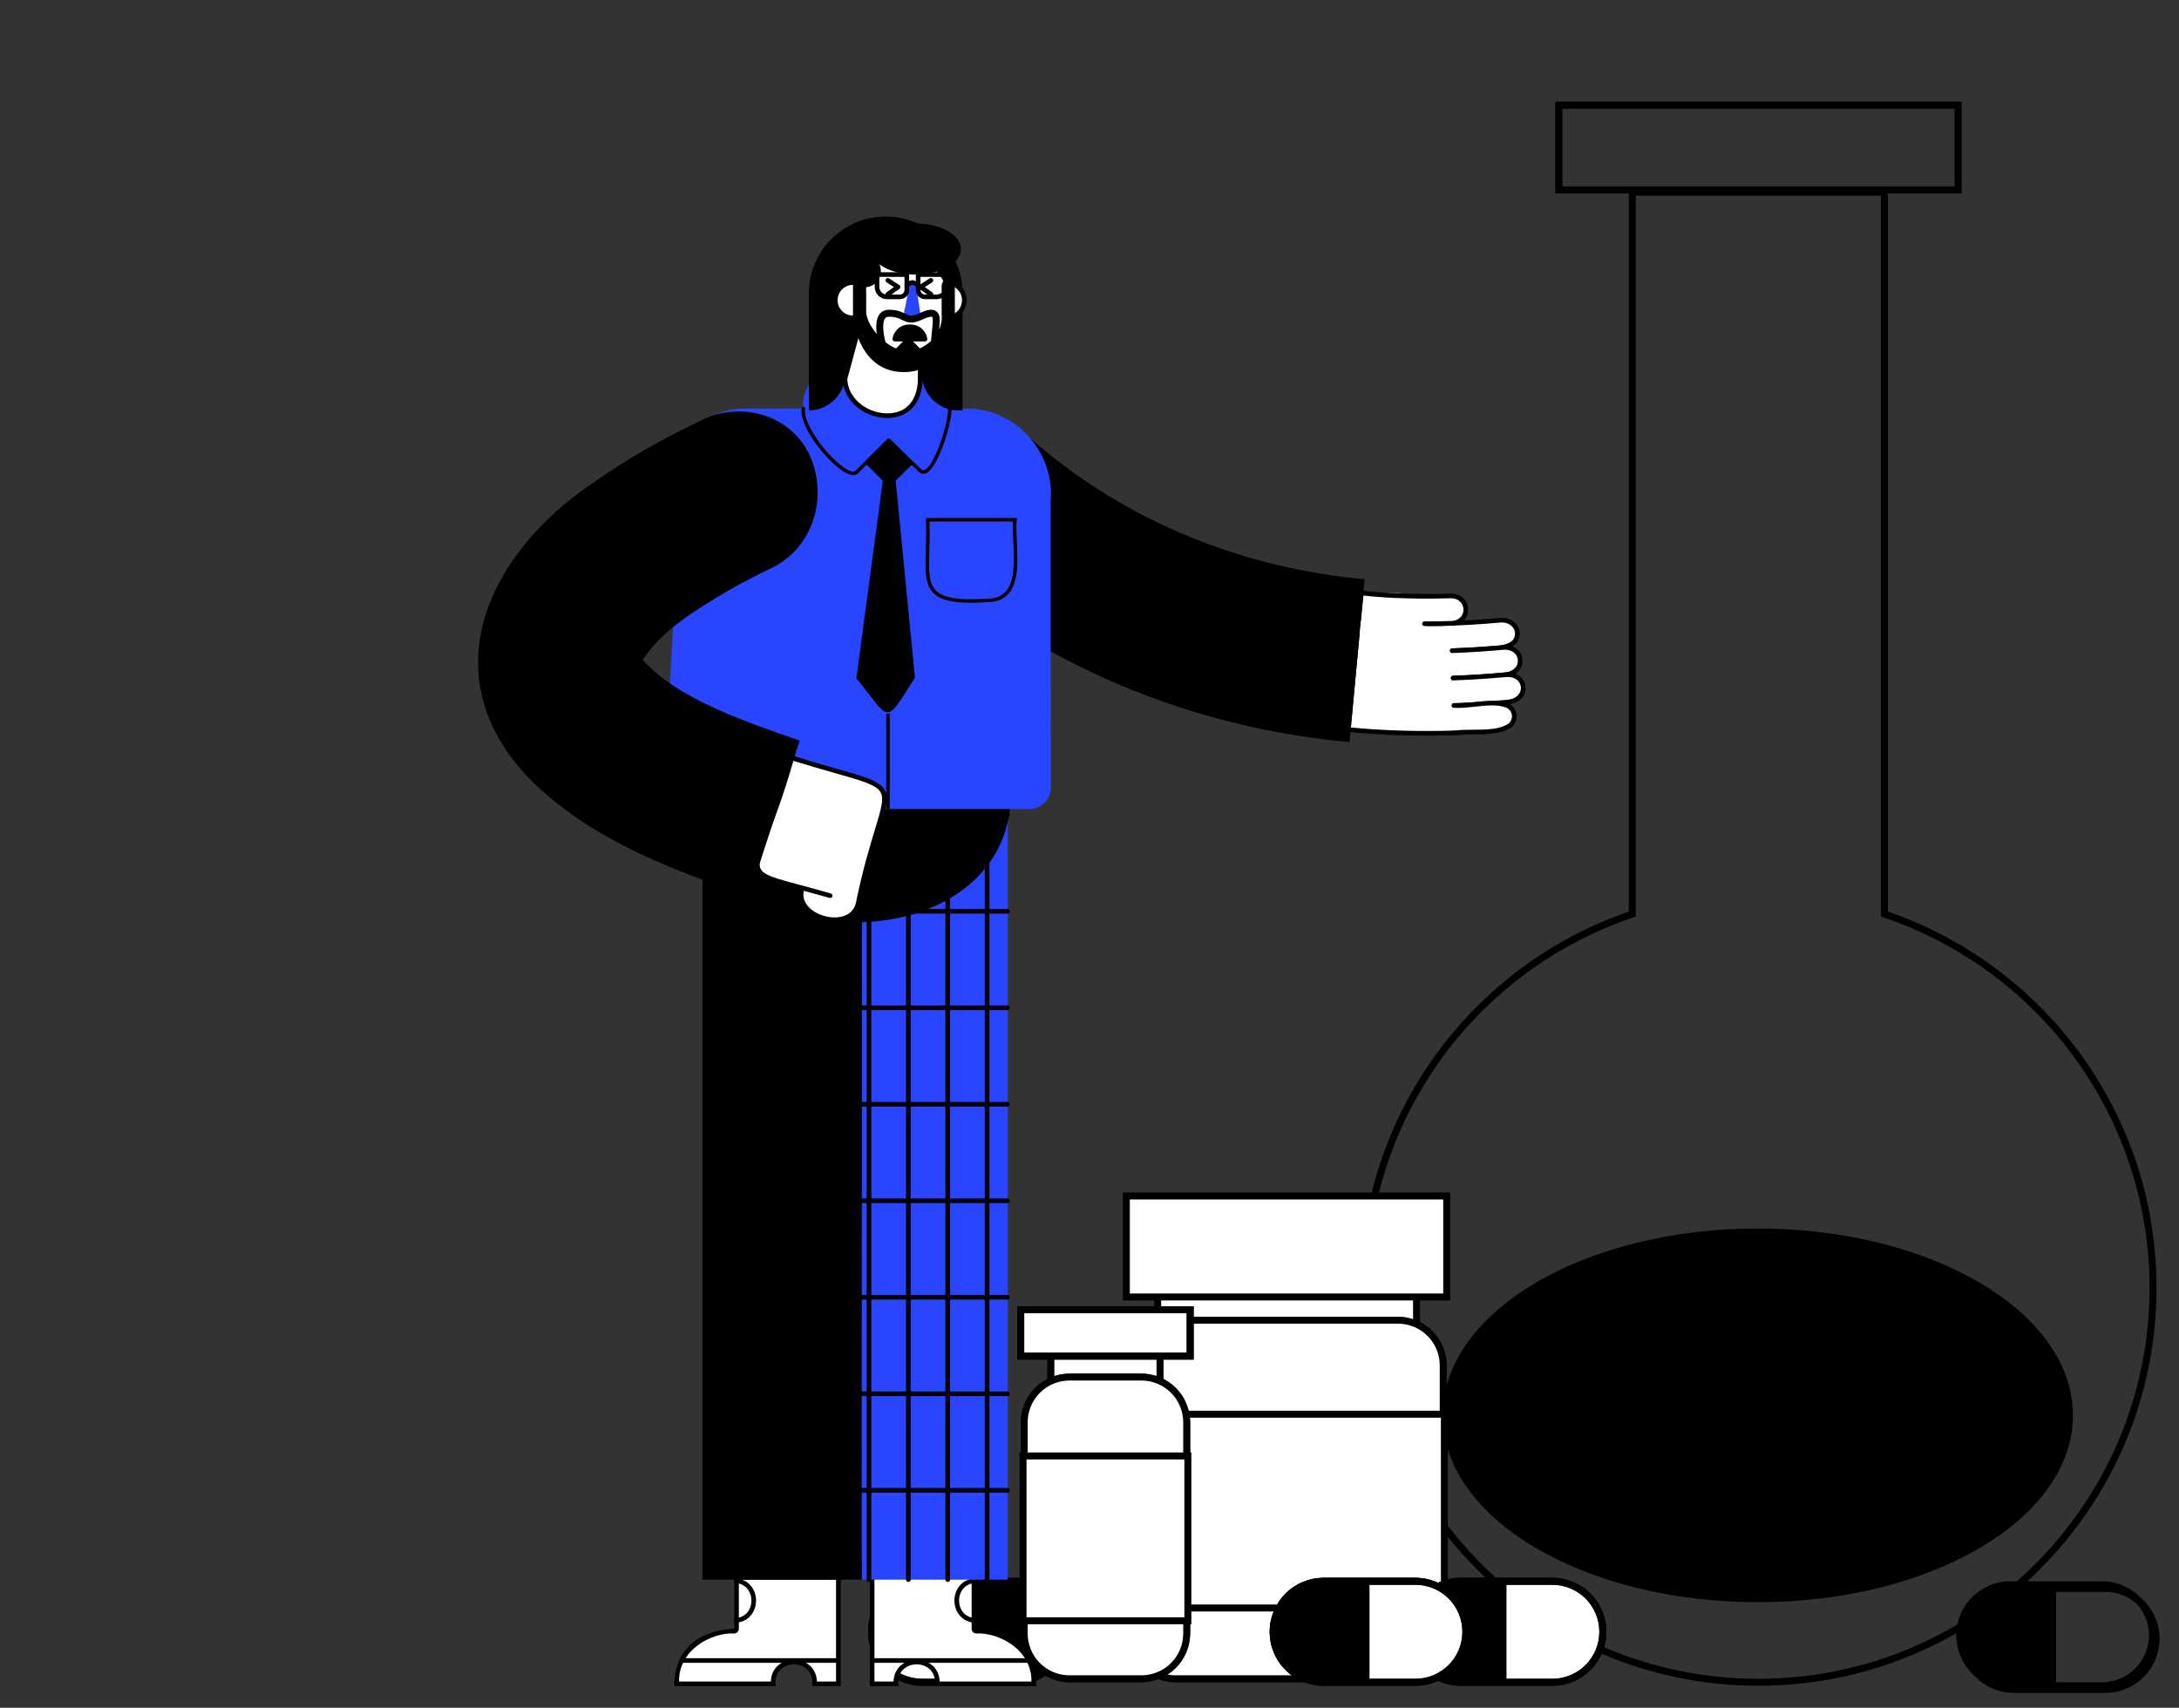 <svg viewBox="-213.862 123.422 1877.238 1471.566" fill="none" xmlns="http://www.w3.org/2000/svg" xmlns:xlink="http://www.w3.org/1999/xlink" overflow="visible" width="1877.238px" height="1471.566px"><rect x="-213.862" y="123.422" width="1877.238" height="1471.566" fill="#333333" stroke="none"/><g id="Master/Compositions/Doctor Prescription"><g id="Background Elements Medicine" transform="translate(473 214) scale(1 1)"><g id="Background Elements Medicine/Test Tube 2"><g id="Round Test Tube"><path id="Combined Shape" fill-rule="evenodd" clip-rule="evenodd" d="M939.583 694.934L939.578 72H716.422L716.417 694.934C581.762 741.21 485 868.908 485 1019.19C485 1208.52 638.566 1362 828 1362C1017.43 1362 1171 1208.52 1171 1019.19C1171 868.908 1074.24 741.21 939.583 694.934ZM722.421 78H933.578L933.583 699.217L937.633 700.609L941.668 702.024C1074.41 749.529 1165 875.719 1165 1019.19C1165 1205.21 1014.12 1356 828 1356C641.879 1356 491 1205.21 491 1019.19C491 874.269 583.427 746.982 718.367 700.609L722.417 699.217L722.421 78Z" fill="black"/><ellipse id="Oval Copy 25" cx="827.5" cy="1129" rx="271.5" ry="161" fill="black"/><path id="Rectangle Copy 65 (Stroke)" fill-rule="evenodd" clip-rule="evenodd" d="M656 0H1003V76H656V0ZM659 3V73H1000V3H659Z" fill="black"/><path id="Rectangle Copy 73" fill-rule="evenodd" clip-rule="evenodd" d="M653 -3H1003V76H653V-3ZM997 70V3H659V70H997Z" fill="black"/></g><g id="Group-Copy"><g id="Medicine-1"><g id="Rectangle"><path id="Vector" d="M533.5 1010H310.5V1068H533.5V1010Z" fill="white"/></g><g id="Rectangle-Copy-5"><path id="Vector_2" d="M536.5 1007H307.5V1071H536.5V1007ZM530.5 1013V1065H313.5V1013H530.5Z" fill="black"/></g><g id="Rectangle_2"><path id="Vector_3" d="M516 1045.5H327C303.804 1045.5 285 1064.3 285 1087.5V1315.5C285 1338.7 303.804 1357.5 327 1357.5H516C539.196 1357.5 558 1338.7 558 1315.5V1087.5C558 1064.3 539.196 1045.5 516 1045.5Z" fill="white"/><path id="Vector_4" d="M516 1359H327C315.466 1358.99 304.408 1354.4 296.253 1346.25C288.097 1338.09 283.511 1327.03 283.5 1315.5V1087.5C283.511 1075.97 288.097 1064.91 296.253 1056.75C304.408 1048.6 315.466 1044.01 327 1044H516C527.534 1044.01 538.592 1048.6 546.747 1056.75C554.903 1064.91 559.489 1075.97 559.5 1087.5V1315.5C559.489 1327.03 554.903 1338.09 546.747 1346.25C538.592 1354.4 527.534 1358.99 516 1359ZM327 1047C316.263 1047.01 305.969 1051.28 298.377 1058.88C290.784 1066.47 286.513 1076.76 286.5 1087.5V1315.5C286.513 1326.24 290.784 1336.53 298.377 1344.12C305.969 1351.72 316.263 1355.99 327 1356H516C526.737 1355.99 537.031 1351.72 544.623 1344.12C552.216 1336.53 556.487 1326.24 556.5 1315.5V1087.5C556.487 1076.76 552.216 1066.47 544.623 1058.88C537.031 1051.28 526.737 1047.01 516 1047H327Z" fill="black"/></g><g id="Rectangle-Copy-6"><path id="Vector_5" d="M517.5 1044C528.639 1044 539.322 1048.42 547.198 1056.3C555.075 1064.18 559.5 1074.86 559.5 1086V1317C559.5 1328.14 555.075 1338.82 547.198 1346.7C539.322 1354.58 528.639 1359 517.5 1359H325.5C319.984 1359 314.523 1357.91 309.427 1355.8C304.332 1353.69 299.702 1350.6 295.802 1346.7C291.901 1342.8 288.808 1338.17 286.697 1333.07C284.586 1327.98 283.5 1322.52 283.5 1317V1086C283.5 1074.86 287.925 1064.18 295.802 1056.3C303.678 1048.42 314.361 1044 325.5 1044H517.5ZM517.5 1050H325.5C316.055 1050 306.988 1053.71 300.254 1060.33C293.52 1066.95 289.657 1075.96 289.5 1085.4V1317C289.499 1326.44 293.209 1335.51 299.831 1342.25C306.453 1348.98 315.457 1352.84 324.9 1353H517.5C526.945 1353 536.012 1349.29 542.746 1342.67C549.48 1336.05 553.343 1327.04 553.5 1317.6V1086C553.501 1076.56 549.791 1067.49 543.169 1060.75C536.547 1054.02 527.543 1050.16 518.1 1050H517.5Z" fill="black"/></g><g id="Rectangle_3"><path id="Vector_6" d="M559.5 940H283.5V1027H559.5V940Z" fill="white"/></g><g id="Rectangle-Copy-4"><path id="Vector_7" d="M562.5 937H280.5V1030H562.5V937ZM556.5 943V1024H286.5V943H556.5Z" fill="black"/></g><g id="Rectangle_4"><path id="Vector_8" d="M557.5 1128H286.5V1295H557.5V1128Z" fill="white"/></g><g id="Rectangle-Copy"><path id="Vector_9" d="M560.5 1125H283.5V1298H560.5V1125ZM554.5 1131V1292H289.5V1131H554.5Z" fill="black"/></g><g id="Rectangle-Copy-2"><path id="Vector_10" d="M559 1126.5H285V1296.5H559V1126.5ZM556 1129.5V1293.5H288V1129.5H556Z" fill="black"/></g></g><g id="Pill"><g id="Rectangle_5"><path id="Vector_11" fill-rule="evenodd" clip-rule="evenodd" d="M571.5 1272H650.5C662.036 1272 673.099 1276.59 681.256 1284.74C689.413 1292.9 693.997 1303.96 694 1315.5V1315.5C693.997 1327.04 689.413 1338.1 681.256 1346.26C673.099 1354.41 662.036 1359 650.5 1359H571.5C559.964 1359 548.901 1354.41 540.744 1346.26C532.587 1338.1 528.003 1327.04 528 1315.5V1315.5C528.003 1303.96 532.587 1292.9 540.744 1284.74C548.901 1276.59 559.964 1272 571.5 1272V1272Z" fill="white"/><path id="Vector_12" d="M650.5 1362H571.5C559.167 1362 547.34 1357.1 538.62 1348.38C529.899 1339.66 525 1327.83 525 1315.5C525 1303.17 529.899 1291.34 538.62 1282.62C547.34 1273.9 559.167 1269 571.5 1269H650.5C662.833 1269 674.66 1273.9 683.38 1282.62C692.101 1291.34 697 1303.17 697 1315.5C697 1327.83 692.101 1339.66 683.38 1348.38C674.66 1357.1 662.833 1362 650.5 1362V1362ZM571.5 1275C560.759 1275 550.457 1279.27 542.862 1286.86C535.267 1294.46 531 1304.76 531 1315.5C531 1326.24 535.267 1336.54 542.862 1344.14C550.457 1351.73 560.759 1356 571.5 1356H650.5C661.241 1356 671.543 1351.73 679.138 1344.14C686.733 1336.54 691 1326.24 691 1315.5C691 1304.76 686.733 1294.46 679.138 1286.86C671.543 1279.27 661.241 1275 650.5 1275H571.5Z" fill="black"/></g><g id="Rectangle-Copy-7"><path id="Vector_13" fill-rule="evenodd" clip-rule="evenodd" d="M571.5 1272H650.5C662.036 1272 673.099 1276.59 681.256 1284.74C689.413 1292.9 693.997 1303.96 694 1315.5V1315.5C693.997 1327.04 689.413 1338.1 681.256 1346.26C673.099 1354.41 662.036 1359 650.5 1359H571.5C559.964 1359 548.901 1354.41 540.744 1346.26C532.587 1338.1 528.003 1327.04 528 1315.5V1315.5C528.003 1303.96 532.587 1292.9 540.744 1284.74C548.901 1276.59 559.964 1272 571.5 1272V1272Z" fill="white"/><path id="Vector_14" d="M650.5 1362H571.5C559.167 1362 547.34 1357.1 538.62 1348.38C529.899 1339.66 525 1327.83 525 1315.5C525 1303.17 529.899 1291.34 538.62 1282.62C547.34 1273.9 559.167 1269 571.5 1269H650.5C662.833 1269 674.66 1273.9 683.38 1282.62C692.101 1291.34 697 1303.17 697 1315.5C697 1327.83 692.101 1339.66 683.38 1348.38C674.66 1357.1 662.833 1362 650.5 1362V1362ZM571.5 1275C560.759 1275 550.457 1279.27 542.862 1286.86C535.267 1294.46 531 1304.76 531 1315.5C531 1326.24 535.267 1336.54 542.862 1344.14C550.457 1351.73 560.759 1356 571.5 1356H650.5C661.241 1356 671.543 1351.73 679.138 1344.14C686.733 1336.54 691 1326.24 691 1315.5C691 1304.76 686.733 1294.46 679.138 1286.86C671.543 1279.27 661.241 1275 650.5 1275H571.5Z" fill="black"/></g><g id="Rectangle-Copy-9"><path id="Vector_15" d="M650.5 1269H571.5C559.167 1269 547.34 1273.9 538.62 1282.62C529.899 1291.34 525 1303.17 525 1315.5C525 1327.83 529.899 1339.66 538.62 1348.38C547.34 1357.1 559.167 1362 571.5 1362H650.5C662.833 1362 674.66 1357.1 683.38 1348.38C692.101 1339.66 697 1327.83 697 1315.5C697 1303.17 692.101 1291.34 683.38 1282.62C674.66 1273.9 662.833 1269 650.5 1269ZM571.5 1275H650.5C661.241 1275 671.543 1279.27 679.138 1286.86C686.733 1294.46 691 1304.76 691 1315.5C691 1326.24 686.733 1336.54 679.138 1344.14C671.543 1351.73 661.241 1356 650.5 1356H571.5C560.759 1356 550.457 1351.73 542.862 1344.14C535.267 1336.54 531 1326.24 531 1315.5C531 1304.76 535.267 1294.46 542.862 1286.86C550.457 1279.27 560.759 1275 571.5 1275V1275Z" fill="black"/></g><g id="Combined-Shape"><path id="Vector_16" fill-rule="evenodd" clip-rule="evenodd" d="M611 1272V1359H571.5C559.963 1359 548.899 1354.42 540.741 1346.26C532.583 1338.1 528 1327.04 528 1315.5C528 1303.96 532.583 1292.9 540.741 1284.74C548.899 1276.58 559.963 1272 571.5 1272H611Z" fill="black"/></g></g><g id="Pill-2"><g id="Rectangle_6"><path id="Vector_17" fill-rule="evenodd" clip-rule="evenodd" d="M453.5 1272H532.5C544.036 1272 555.099 1276.59 563.256 1284.74C571.413 1292.9 575.997 1303.96 576 1315.5V1315.5C575.997 1327.04 571.413 1338.1 563.256 1346.26C555.099 1354.41 544.036 1359 532.5 1359H453.5C441.964 1359 430.901 1354.41 422.744 1346.26C414.587 1338.1 410.003 1327.04 410 1315.5V1315.5C410.003 1303.96 414.587 1292.9 422.744 1284.74C430.901 1276.59 441.964 1272 453.5 1272V1272Z" fill="white"/><path id="Vector_18" d="M532.5 1362H453.5C441.167 1362 429.34 1357.1 420.62 1348.38C411.899 1339.66 407 1327.83 407 1315.5C407 1303.17 411.899 1291.34 420.62 1282.62C429.34 1273.9 441.167 1269 453.5 1269H532.5C544.833 1269 556.66 1273.9 565.38 1282.62C574.101 1291.34 579 1303.17 579 1315.5C579 1327.83 574.101 1339.66 565.38 1348.38C556.66 1357.1 544.833 1362 532.5 1362V1362ZM453.5 1275C442.759 1275 432.457 1279.27 424.862 1286.86C417.267 1294.46 413 1304.76 413 1315.5C413 1326.24 417.267 1336.54 424.862 1344.14C432.457 1351.73 442.759 1356 453.5 1356H532.5C543.241 1356 553.543 1351.73 561.138 1344.14C568.733 1336.54 573 1326.24 573 1315.5C573 1304.76 568.733 1294.46 561.138 1286.86C553.543 1279.27 543.241 1275 532.5 1275H453.5Z" fill="black"/></g><g id="Rectangle-Copy-8"><path id="Vector_19" fill-rule="evenodd" clip-rule="evenodd" d="M453.5 1272H532.5C544.036 1272 555.099 1276.59 563.256 1284.74C571.413 1292.9 575.997 1303.96 576 1315.5V1315.5C575.997 1327.04 571.413 1338.1 563.256 1346.26C555.099 1354.41 544.036 1359 532.5 1359H453.5C441.964 1359 430.901 1354.41 422.744 1346.26C414.587 1338.1 410.003 1327.04 410 1315.5V1315.5C410.003 1303.96 414.587 1292.9 422.744 1284.74C430.901 1276.59 441.964 1272 453.5 1272V1272Z" fill="white"/><path id="Vector_20" d="M532.5 1362H453.5C441.167 1362 429.34 1357.1 420.62 1348.38C411.899 1339.66 407 1327.83 407 1315.5C407 1303.17 411.899 1291.34 420.62 1282.62C429.34 1273.9 441.167 1269 453.5 1269H532.5C544.833 1269 556.66 1273.9 565.38 1282.62C574.101 1291.34 579 1303.17 579 1315.5C579 1327.83 574.101 1339.66 565.38 1348.38C556.66 1357.1 544.833 1362 532.5 1362V1362ZM453.5 1275C442.759 1275 432.457 1279.27 424.862 1286.86C417.267 1294.46 413 1304.76 413 1315.5C413 1326.24 417.267 1336.54 424.862 1344.14C432.457 1351.73 442.759 1356 453.5 1356H532.5C543.241 1356 553.543 1351.73 561.138 1344.14C568.733 1336.54 573 1326.24 573 1315.5C573 1304.76 568.733 1294.46 561.138 1286.86C553.543 1279.27 543.241 1275 532.5 1275H453.5Z" fill="black"/></g><g id="Rectangle-Copy-10"><path id="Vector_21" d="M532.5 1269H453.5C441.167 1269 429.34 1273.9 420.62 1282.62C411.899 1291.34 407 1303.17 407 1315.5C407 1327.83 411.899 1339.66 420.62 1348.38C429.34 1357.1 441.167 1362 453.5 1362H532.5C544.833 1362 556.66 1357.1 565.38 1348.38C574.101 1339.66 579 1327.83 579 1315.5C579 1303.17 574.101 1291.34 565.38 1282.62C556.66 1273.9 544.833 1269 532.5 1269ZM453.5 1275H532.5C543.241 1275 553.543 1279.27 561.138 1286.86C568.733 1294.46 573 1304.76 573 1315.5C573 1326.24 568.733 1336.54 561.138 1344.14C553.543 1351.73 543.241 1356 532.5 1356H453.5C442.759 1356 432.457 1351.73 424.862 1344.14C417.267 1336.54 413 1326.24 413 1315.5C413 1304.76 417.267 1294.46 424.862 1286.86C432.457 1279.27 442.759 1275 453.5 1275V1275Z" fill="black"/></g><g id="Combined-Shape_2"><path id="Vector_22" fill-rule="evenodd" clip-rule="evenodd" d="M493 1272V1359H453.5C441.963 1359 430.899 1354.42 422.741 1346.26C414.583 1338.1 410 1327.04 410 1315.5C410 1303.96 414.583 1292.9 422.741 1284.74C430.899 1276.58 441.963 1272 453.5 1272H493Z" fill="black"/></g></g><g id="Pill-3"><g id="Rectangle_7"><path id="Vector_23" fill-rule="evenodd" clip-rule="evenodd" d="M186.5 1272H107.5C95.964 1272 84.901 1276.59 76.744 1284.74C68.587 1292.9 64.003 1303.96 64 1315.5V1315.5C64.003 1327.04 68.587 1338.1 76.744 1346.26C84.901 1354.41 95.964 1359 107.5 1359H186.5C198.036 1359 209.099 1354.41 217.256 1346.26C225.413 1338.1 229.997 1327.04 230 1315.5V1315.5C229.997 1303.96 225.413 1292.9 217.256 1284.74C209.099 1276.59 198.036 1272 186.5 1272V1272Z" fill="white"/><path id="Vector_24" d="M186.5 1362H107.5C95.167 1362 83.34 1357.1 74.62 1348.38C65.899 1339.66 61 1327.83 61 1315.5C61 1303.17 65.899 1291.34 74.62 1282.62C83.34 1273.9 95.167 1269 107.5 1269H186.5C198.833 1269 210.66 1273.9 219.38 1282.62C228.101 1291.34 233 1303.17 233 1315.5C233 1327.83 228.101 1339.66 219.38 1348.38C210.66 1357.1 198.833 1362 186.5 1362V1362ZM107.5 1275C96.759 1275 86.457 1279.27 78.862 1286.86C71.267 1294.46 67 1304.76 67 1315.5C67 1326.24 71.267 1336.54 78.862 1344.14C86.457 1351.73 96.759 1356 107.5 1356H186.5C197.241 1356 207.543 1351.73 215.138 1344.14C222.733 1336.54 227 1326.24 227 1315.5C227 1304.76 222.733 1294.46 215.138 1286.86C207.543 1279.27 197.241 1275 186.5 1275H107.5Z" fill="black"/></g><g id="Rectangle-Copy-11"><path id="Vector_25" d="M107.5 1269H186.5C198.833 1269 210.66 1273.9 219.38 1282.62C228.101 1291.34 233 1303.17 233 1315.5C233 1327.83 228.101 1339.66 219.38 1348.38C210.66 1357.1 198.833 1362 186.5 1362H107.5C95.167 1362 83.34 1357.1 74.62 1348.38C65.899 1339.66 61 1327.83 61 1315.5C61 1303.17 65.899 1291.34 74.62 1282.62C83.34 1273.9 95.167 1269 107.5 1269V1269ZM186.5 1275H107.5C96.759 1275 86.457 1279.27 78.862 1286.86C71.267 1294.46 67 1304.76 67 1315.5C67 1326.24 71.267 1336.54 78.862 1344.14C86.457 1351.73 96.759 1356 107.5 1356H186.5C197.241 1356 207.543 1351.73 215.138 1344.14C222.733 1336.54 227 1326.24 227 1315.5C227 1304.76 222.733 1294.46 215.138 1286.86C207.543 1279.27 197.241 1275 186.5 1275V1275Z" fill="black"/></g><g id="Combined-Shape_3"><path id="Vector_26" fill-rule="evenodd" clip-rule="evenodd" d="M147 1272V1359H186.5C198.037 1359 209.101 1354.42 217.259 1346.26C225.417 1338.1 230 1327.04 230 1315.5C230 1303.96 225.417 1292.9 217.259 1284.74C209.101 1276.58 198.037 1272 186.5 1272H147Z" fill="black"/></g></g><g id="Medicine-2"><g id="Rectangle-Copy-62"><path id="Vector_27" d="M312.5 1065H218.5V1114H312.5V1065Z" fill="white"/><path id="Vector_28" d="M315.5 1117H215.5V1062H315.5V1117ZM221.5 1111H309.5V1068H221.5V1111Z" fill="black"/></g><g id="Rectangle-Copy-64"><path id="Vector_29" d="M312.5 1065H218.5V1114H312.5V1065Z" fill="white"/></g><g id="Rectangle-Copy-65"><path id="Vector_30" d="M315.5 1062H215.5V1117H315.5V1062ZM309.5 1068V1111H221.5V1068H309.5Z" fill="black"/></g><g id="Rectangle-Copy-63"><path id="Vector_31" d="M295 1094.5H236C212.804 1094.5 194 1113.3 194 1136.5V1315.5C194 1338.7 212.804 1357.5 236 1357.5H295C318.196 1357.5 337 1338.7 337 1315.5V1136.5C337 1113.3 318.196 1094.5 295 1094.5Z" fill="white"/><path id="Vector_32" d="M295 1359H236C224.466 1358.99 213.408 1354.4 205.253 1346.25C197.097 1338.09 192.511 1327.03 192.5 1315.5V1136.5C192.511 1124.97 197.097 1113.91 205.253 1105.75C213.408 1097.6 224.466 1093.01 236 1093H295C306.534 1093.01 317.592 1097.6 325.747 1105.75C333.903 1113.91 338.489 1124.97 338.5 1136.5V1315.5C338.489 1327.03 333.903 1338.09 325.747 1346.25C317.592 1354.4 306.534 1358.99 295 1359V1359ZM236 1096C225.263 1096.01 214.969 1100.28 207.377 1107.88C199.784 1115.47 195.513 1125.76 195.5 1136.5V1315.5C195.513 1326.24 199.784 1336.53 207.377 1344.12C214.969 1351.72 225.263 1355.99 236 1356H295C305.737 1355.99 316.031 1351.72 323.623 1344.12C331.216 1336.53 335.487 1326.24 335.5 1315.5V1136.5C335.487 1125.76 331.216 1115.47 323.623 1107.88C316.031 1100.28 305.737 1096.01 295 1096H236Z" fill="black"/></g><g id="Rectangle-Copy-71"><path id="Vector_33" d="M296.5 1093C307.639 1093 318.322 1097.42 326.198 1105.3C334.075 1113.18 338.5 1123.86 338.5 1135V1317C338.5 1322.52 337.414 1327.98 335.303 1333.07C333.192 1338.17 330.099 1342.8 326.198 1346.7C322.298 1350.6 317.668 1353.69 312.573 1355.8C307.477 1357.91 302.016 1359 296.5 1359H234.5C228.984 1359 223.523 1357.91 218.427 1355.8C213.332 1353.69 208.702 1350.6 204.802 1346.7C200.901 1342.8 197.808 1338.17 195.697 1333.07C193.586 1327.98 192.5 1322.52 192.5 1317V1135C192.5 1123.86 196.925 1113.18 204.802 1105.3C212.678 1097.42 223.361 1093 234.5 1093H296.5ZM296.5 1099H234.5C225.055 1099 215.988 1102.71 209.254 1109.33C202.52 1115.95 198.657 1124.96 198.5 1134.4V1317C198.499 1326.44 202.209 1335.51 208.831 1342.25C215.453 1348.98 224.457 1352.84 233.9 1353H296.5C305.945 1353 315.012 1349.29 321.746 1342.67C328.48 1336.05 332.343 1327.04 332.5 1317.6V1135C332.501 1125.56 328.791 1116.49 322.169 1109.75C315.547 1103.02 306.543 1099.16 297.1 1099H296.5Z" fill="black"/></g><g id="Rectangle-Copy-66"><path id="Vector_34" d="M338.5 1038H192.5V1078H338.5V1038Z" fill="white"/><path id="Vector_35" d="M341.5 1081H189.5V1035H341.5V1081ZM195.5 1075H335.5V1041H195.5V1075Z" fill="black"/></g><g id="Rectangle-Copy-70"><path id="Vector_36" d="M341.5 1035H189.5V1081H341.5V1035ZM335.5 1041V1075H195.5V1041H335.5Z" fill="black"/></g><g id="Rectangle-Copy-67"><path id="Vector_37" d="M336.5 1164H194.5V1306H336.5V1164Z" fill="white"/></g><g id="Rectangle-Copy-72"><path id="Vector_38" d="M339.5 1161H191.5V1309H339.5V1161ZM333.5 1167V1303H197.5V1167H333.5Z" fill="black"/></g><g id="Rectangle-Copy-69"><path id="Vector_39" d="M338 1162.5H193V1307.5H338V1162.5ZM335 1165.5V1304.5H196V1165.5H335Z" fill="black"/></g></g></g><g id="Pill_2"><path id="Rectangle (Stroke)" fill-rule="evenodd" clip-rule="evenodd" d="M1001.5 1321.5C1001.5 1295.82 1022.32 1275 1048 1275H1127C1152.68 1275 1173.5 1295.82 1173.5 1321.5C1173.5 1347.18 1152.68 1368 1127 1368H1048C1022.32 1368 1001.5 1347.18 1001.5 1321.5ZM1048 1281C1025.63 1281 1007.5 1299.13 1007.5 1321.5C1007.5 1343.87 1025.63 1362 1048 1362H1127C1149.37 1362 1167.5 1343.87 1167.5 1321.5C1167.5 1299.13 1149.37 1281 1127 1281H1048Z" fill="black"/><path id="Rectangle Copy 7 (Stroke)" fill-rule="evenodd" clip-rule="evenodd" d="M1001.5 1321.5C1001.5 1295.82 1022.32 1275 1048 1275H1127C1152.68 1275 1173.5 1295.82 1173.5 1321.5C1173.5 1347.18 1152.68 1368 1127 1368H1048C1022.32 1368 1001.5 1347.18 1001.5 1321.5ZM1048 1281C1025.63 1281 1007.5 1299.13 1007.5 1321.5C1007.5 1343.87 1025.63 1362 1048 1362H1127C1149.37 1362 1167.5 1343.87 1167.5 1321.5C1167.5 1299.13 1149.37 1281 1127 1281H1048Z" fill="black"/><path id="Rectangle Copy 9" fill-rule="evenodd" clip-rule="evenodd" d="M1045 1272H1124C1149.68 1272 1170.5 1292.82 1170.5 1318.5C1170.5 1344.18 1149.68 1365 1124 1365H1045C1019.32 1365 998.5 1344.18 998.5 1318.5C998.5 1292.82 1019.32 1272 1045 1272ZM1124 1278H1045C1022.63 1278 1004.5 1296.13 1004.5 1318.5C1004.5 1340.87 1022.63 1359 1045 1359H1124C1146.37 1359 1164.5 1340.87 1164.5 1318.5C1164.5 1296.13 1146.37 1278 1124 1278Z" fill="black"/><path id="Combined Shape_2" fill-rule="evenodd" clip-rule="evenodd" d="M1084.5 1275H1045C1020.98 1275 1001.5 1294.48 1001.5 1318.5C1001.5 1342.52 1020.98 1362 1045 1362H1084.5V1275Z" fill="black"/></g></g></g><g id="Master/Character/Standing" transform="translate(-84 0) scale(1 1)"><g id="Master/Character/Standing"><g id="Lower Body" transform="translate(-104 695) scale(1 1)"><g id="Lower Body/Plaid Pants"><g id="blue"><g id="shoe"><path id="Fill 1" fill-rule="evenodd" clip-rule="evenodd" d="M781.636 879.337C782.655 854.272 744.946 854.284 745.97 879.337H725.484V672.08H813.218C813.22 696.381 813.217 805.432 813.218 831.936C813.194 833.08 814.259 834.041 815.393 833.935C836.485 833.062 866.089 849.281 864.849 879.337H781.636Z" fill="white"/><g id="Group 5"><path id="Fill 3" fill-rule="evenodd" clip-rule="evenodd" d="M815.218 670.105V831.935C818.692 831.951 866.796 832.642 866.877 881.336H779.351C783.244 856.317 744.356 856.332 748.255 881.336H723.484V670.105H815.218ZM811.218 674.054H727.484V877.336H743.945C744.93 852.365 782.681 852.38 783.661 877.336H862.757C863.098 849.624 834.435 835.065 815.391 835.936C813.185 836.063 811.173 834.151 811.218 831.935C811.218 806.236 811.218 697.601 811.218 674.054V674.054Z" fill="black"/></g><path id="Fill 6" fill-rule="evenodd" clip-rule="evenodd" d="M725.406 861.251H860.53V857.251H725.406V861.251Z" fill="black"/><path id="Fill 8" fill-rule="evenodd" clip-rule="evenodd" d="M815.172 826.734C802.838 826.678 796.386 817.071 796.387 807.611C796.388 798.149 802.841 788.543 815.172 788.489L815.19 792.489C805.02 792.533 800.388 800.359 800.387 807.611C800.386 814.862 805.018 822.688 815.19 822.734L815.172 826.734Z" fill="black"/></g><path id="Fill 9" fill-rule="evenodd" clip-rule="evenodd" d="M842.345 789.603H704.968C705.301 764.731 704.728 183.237 704.969 137.328C704.968 99.871 735.721 69.508 773.657 69.508C811.592 69.508 842.345 99.871 842.345 137.326C842.475 185.314 842.251 762.696 842.345 789.603" fill="#2945ff"/><g id="stripes"><path id="Fill 10" fill-rule="evenodd" clip-rule="evenodd" d="M722.783 791.603C721.679 791.603 720.783 790.707 720.783 789.603V89.254C720.783 88.149 721.679 87.254 722.783 87.254C723.887 87.254 724.783 88.149 724.783 89.254V789.603C724.783 790.707 723.887 791.603 722.783 791.603" fill="black"/><path id="Fill 11" fill-rule="evenodd" clip-rule="evenodd" d="M756.699 791.603C755.594 791.603 754.699 790.707 754.699 789.603V69.508C754.699 68.403 755.594 67.508 756.699 67.508C757.804 67.508 758.699 68.403 758.699 69.508V789.603C758.699 790.707 757.804 791.603 756.699 791.603" fill="black"/><path id="Fill 12" fill-rule="evenodd" clip-rule="evenodd" d="M790.615 791.603C789.51 791.603 788.615 790.707 788.615 789.603V69.508C788.615 68.403 789.51 67.508 790.615 67.508C791.72 67.508 792.615 68.403 792.615 69.508V789.603C792.615 790.707 791.72 791.603 790.615 791.603" fill="black"/><path id="Fill 13" fill-rule="evenodd" clip-rule="evenodd" d="M824.531 791.603C823.427 791.603 822.531 790.707 822.531 789.603V89.254C822.531 88.149 823.427 87.254 824.531 87.254C825.635 87.254 826.531 88.149 826.531 89.254V789.603C826.531 790.707 825.635 791.603 824.531 791.603" fill="black"/><path id="Fill 14" fill-rule="evenodd" clip-rule="evenodd" d="M842.002 132.513H704.969C703.864 132.513 702.969 131.617 702.969 130.513C702.969 129.409 703.864 128.513 704.969 128.513H842.002C843.107 128.513 844.002 129.409 844.002 130.513C844.002 131.617 843.107 132.513 842.002 132.513" fill="black"/><path id="Fill 15" fill-rule="evenodd" clip-rule="evenodd" d="M842.002 215.667H704.969C703.864 215.667 702.969 214.771 702.969 213.667C702.969 212.563 703.864 211.667 704.969 211.667H842.002C843.107 211.667 844.002 212.563 844.002 213.667C844.002 214.771 843.107 215.667 842.002 215.667" fill="black"/><path id="Fill 16" fill-rule="evenodd" clip-rule="evenodd" d="M842.002 298.819H704.969C703.864 298.819 702.969 297.923 702.969 296.819C702.969 295.715 703.864 294.819 704.969 294.819H842.002C843.107 294.819 844.002 295.715 844.002 296.819C844.002 297.923 843.107 298.819 842.002 298.819" fill="black"/><path id="Fill 17" fill-rule="evenodd" clip-rule="evenodd" d="M842.002 381.972H704.969C703.864 381.972 702.969 381.076 702.969 379.972C702.969 378.868 703.864 377.972 704.969 377.972H842.002C843.107 377.972 844.002 378.868 844.002 379.972C844.002 381.076 843.107 381.972 842.002 381.972" fill="black"/><path id="Fill 18" fill-rule="evenodd" clip-rule="evenodd" d="M842.002 465.125H704.969C703.864 465.125 702.969 464.229 702.969 463.125C702.969 462.021 703.864 461.125 704.969 461.125H842.002C843.107 461.125 844.002 462.021 844.002 463.125C844.002 464.229 843.107 465.125 842.002 465.125" fill="black"/><path id="Fill 19" fill-rule="evenodd" clip-rule="evenodd" d="M842.002 548.277H704.969C703.864 548.277 702.969 547.381 702.969 546.277C702.969 545.173 703.864 544.277 704.969 544.277H842.002C843.107 544.277 844.002 545.173 844.002 546.277C844.002 547.381 843.107 548.277 842.002 548.277" fill="black"/><path id="Fill 20" fill-rule="evenodd" clip-rule="evenodd" d="M842.002 631.43H704.969C703.864 631.43 702.969 630.534 702.969 629.43C702.969 628.326 703.864 627.43 704.969 627.43H842.002C843.107 627.43 844.002 628.326 844.002 629.43C844.002 630.534 843.107 631.43 842.002 631.43" fill="black"/><path id="Fill 21" fill-rule="evenodd" clip-rule="evenodd" d="M842.002 714.625H704.969C703.864 714.625 702.969 713.729 702.969 712.625C702.969 711.521 703.864 710.625 704.969 710.625H842.002C843.107 710.625 844.002 711.521 844.002 712.625C844.002 713.729 843.107 714.625 842.002 714.625" fill="black"/></g></g><g id="black"><g id="shoe_2"><path id="Fill 23" fill-rule="evenodd" clip-rule="evenodd" d="M608.697 787.602H696.394V272.84H608.697V787.602Z" fill="white"/><path id="Fill 24" fill-rule="evenodd" clip-rule="evenodd" d="M606.697 789.603H698.394V270.859H606.697V789.603ZM610.697 785.602H694.394V274.82H610.697V785.602Z" fill="black"/><path id="Fill 25" fill-rule="evenodd" clip-rule="evenodd" d="M640.241 879.337C639.222 854.272 676.931 854.283 675.907 879.337H696.393V671.983H608.659C608.696 697.789 608.632 804.086 608.659 831.935C608.683 833.079 607.617 834.041 606.485 833.935C585.392 833.062 555.788 849.28 557.028 879.337H640.241Z" fill="white"/><path id="Fill 26" fill-rule="evenodd" clip-rule="evenodd" d="M606.659 670.002V831.935C603.185 831.951 555.081 832.642 555 881.336H642.526C638.633 856.317 677.521 856.332 673.622 881.336H698.393V670.002H606.659ZM610.659 673.964H694.393V877.336H677.933C676.947 852.365 639.196 852.38 638.216 877.336H559.12C558.779 849.625 587.442 835.065 606.486 835.936C608.692 836.064 610.704 834.151 610.659 831.935C610.658 804.873 610.659 699.032 610.659 673.964V673.964Z" fill="black"/><path id="Fill 27" fill-rule="evenodd" clip-rule="evenodd" d="M561.348 861.251H696.471V857.251H561.348V861.251Z" fill="black"/><path id="Fill 28" fill-rule="evenodd" clip-rule="evenodd" d="M606.705 826.734L606.688 822.734C616.859 822.688 621.492 814.862 621.491 807.611C621.49 800.359 616.858 792.533 606.688 792.489L606.705 788.489C619.037 788.543 625.489 798.149 625.49 807.611C625.491 817.071 619.039 826.678 606.705 826.734" fill="black"/><path id="Fill 29" fill-rule="evenodd" clip-rule="evenodd" d="M608.697 787.602H696.394V272.839H608.697V787.602Z" fill="white"/><path id="Fill 30" fill-rule="evenodd" clip-rule="evenodd" d="M606.697 789.603H698.394V270.859H606.697V789.603ZM610.697 785.602H694.394V274.82H610.697V785.602Z" fill="black"/></g><g id="leg"><path id="Fill 22" fill-rule="evenodd" clip-rule="evenodd" d="M579.037 112.038C579.495 -36.022 844.618 -36.007 845.049 112.046C844.592 260.098 579.469 260.083 579.037 112.038" fill="black"/><path id="Fill 31" fill-rule="evenodd" clip-rule="evenodd" d="M579.284 789.602H716.661C716.241 768.732 716.964 178.653 716.66 135.562C716.661 97.99 685.908 67.532 647.972 67.532C610.037 67.532 579.284 97.99 579.284 135.561C579.143 180.341 579.385 767.072 579.284 789.602" fill="black"/></g></g></g></g><g id="Upper Body" transform="translate(-53 129) scale(1 1)"><g id="Upper Body/Handshake"><g id="left"><g id="Group 2"><path id="Fill 1" fill-rule="evenodd" clip-rule="evenodd" d="M1182.8 625.657C1174.28 507.238 1202.41 539.011 1093.57 529.117L1084.62 623.12C1117.15 626.233 1150.2 627.035 1182.8 625.657" fill="white"/><path id="Fill 3" fill-rule="evenodd" clip-rule="evenodd" d="M1086.81 621.317C1117.58 624.171 1149.13 624.987 1180.66 623.743C1179.06 600.637 1178.84 583.255 1178.69 570.466C1178.46 551.832 1178.35 542.479 1174.46 538.187C1170.65 533.978 1162.26 533.857 1145.52 533.614C1133.54 533.441 1117.26 533.204 1095.38 531.287L1086.81 621.317ZM1152.08 628.307C1129.31 628.307 1106.67 627.239 1084.44 625.111C1083.34 625.006 1082.53 624.03 1082.63 622.931L1091.58 528.928C1091.69 527.832 1092.66 527.027 1093.76 527.126C1116.49 529.193 1133.3 529.437 1145.58 529.615C1181.51 530.135 1182.21 530.898 1182.69 570.417C1182.85 583.533 1183.07 601.497 1184.8 625.514C1184.83 626.053 1184.65 626.585 1184.29 626.989C1183.93 627.392 1183.43 627.633 1182.88 627.656C1172.61 628.09 1162.33 628.307 1152.08 628.307V628.307Z" fill="black"/><path id="Fill 5" fill-rule="evenodd" clip-rule="evenodd" d="M1174.26 555.117C1184.73 554.75 1196.49 554.152 1206.88 553.271C1216.63 553.06 1231.39 551.526 1230.31 539.167C1229.55 532.693 1222.93 528.075 1215.52 528.86C1198.35 530.447 1181.16 531.435 1163.99 531.753" fill="white"/><path id="Fill 7" fill-rule="evenodd" clip-rule="evenodd" d="M1174.26 557.117C1173.19 557.117 1172.3 556.267 1172.26 555.187C1172.22 554.083 1173.08 553.157 1174.19 553.118C1182.6 552.824 1195.07 552.265 1206.72 551.278C1206.76 551.274 1206.8 551.272 1206.84 551.271C1210.57 551.191 1221.91 550.946 1226.37 545.974C1227.92 544.249 1228.56 542.079 1228.32 539.341C1227.69 534.016 1222.04 530.182 1215.73 530.848C1198.26 532.465 1180.87 533.441 1164.03 533.752C1162.91 533.784 1162.01 532.894 1161.99 531.79C1161.97 530.685 1162.85 529.773 1163.95 529.753C1180.7 529.443 1197.99 528.472 1215.33 526.868C1223.78 525.97 1231.41 531.383 1232.3 538.934C1232.64 542.839 1231.65 546.086 1229.35 548.644C1224.33 554.242 1214.2 555.109 1206.99 555.269C1195.28 556.26 1182.77 556.82 1174.33 557.116C1174.3 557.117 1174.28 557.117 1174.26 557.117" fill="black"/><path id="Fill 9" fill-rule="evenodd" clip-rule="evenodd" d="M1174.26 555.117C1188.33 554.687 1203.73 553.622 1217.75 552.362C1236.06 550.611 1238.64 573.898 1219.97 575.864C1205.48 577.167 1189.57 578.265 1175.03 578.711" fill="white"/><path id="Fill 11" fill-rule="evenodd" clip-rule="evenodd" d="M1175.03 580.711C1173.95 580.711 1173.06 579.856 1173.03 578.772C1173 577.668 1173.87 576.746 1174.97 576.712C1191.59 576.202 1208.51 574.886 1219.79 573.871C1225.51 573.268 1231.4 569.589 1230.74 562.942C1230.27 558.261 1226.05 553.576 1217.93 554.352C1206.93 555.342 1190.44 556.623 1174.32 557.116C1173.17 557.15 1172.29 556.282 1172.26 555.178C1172.22 554.074 1173.09 553.151 1174.2 553.118C1186.88 552.73 1201.87 551.78 1217.56 550.369C1227.91 549.377 1234.03 555.744 1234.72 562.542C1235.38 569.109 1231.11 576.701 1220.18 577.852C1208.82 578.874 1191.81 580.197 1175.09 580.71C1175.07 580.711 1175.05 580.711 1175.03 580.711" fill="black"/><path id="Fill 13" fill-rule="evenodd" clip-rule="evenodd" d="M1175.03 578.711C1189.57 578.264 1205.48 577.168 1219.97 575.863C1238.87 574.054 1241.44 597.338 1222.19 599.365C1207.24 600.713 1190.81 601.843 1175.8 602.305" fill="white"/><path id="Fill 15" fill-rule="evenodd" clip-rule="evenodd" d="M1175.8 604.305C1174.73 604.305 1173.84 603.45 1173.81 602.367C1173.77 601.263 1174.64 600.34 1175.74 600.306C1192.98 599.775 1210.42 598.418 1222.01 597.373C1230.49 596.479 1233.87 591.055 1233.4 586.395C1232.93 581.716 1228.59 577.048 1220.16 577.854C1208.83 578.874 1191.83 580.196 1175.09 580.71C1173.95 580.741 1173.07 579.876 1173.03 578.772C1173 577.668 1173.87 576.746 1174.97 576.712C1191.61 576.201 1208.53 574.885 1219.79 573.871C1230.44 572.854 1236.7 579.199 1237.38 585.995C1238.04 592.563 1233.63 600.171 1222.4 601.354C1210.73 602.407 1193.2 603.771 1175.87 604.304C1175.85 604.305 1175.82 604.305 1175.8 604.305" fill="black"/><path id="Fill 17" fill-rule="evenodd" clip-rule="evenodd" d="M1094.52 539.496C1095.43 510.793 1106.67 502.695 1134.19 506.165C1137.93 506.309 1145.49 506.432 1149.23 506.419C1162.72 506.615 1173.03 518.275 1173.5 531.766C1166.74 535.346 1159.92 538.797 1153.03 542.119" fill="white"/><path id="Fill 19" fill-rule="evenodd" clip-rule="evenodd" d="M1093.57 529.118C1094.57 518.722 1095.98 505.399 1095.98 505.399C1111.21 507.165 1126.71 507.889 1141.67 508.203C1156.85 506.234 1173.04 514.888 1173.49 531.523C1166.66 531.754 1159.84 531.869 1153.01 531.876" fill="white"/><path id="Fill 21" fill-rule="evenodd" clip-rule="evenodd" d="M1153.01 533.876C1151.91 533.876 1151.02 532.982 1151.01 531.878C1151.01 530.773 1151.91 529.877 1153.01 529.876C1159.16 529.87 1165.32 529.773 1171.35 529.59C1170.75 524.313 1168.31 519.73 1164.24 516.245C1158.55 511.377 1150.21 509.113 1141.93 510.186C1141.83 510.199 1141.73 510.203 1141.63 510.202C1124.55 509.844 1110.54 509.019 1097.76 507.612C1097.33 511.729 1096.32 521.414 1095.57 529.308C1095.46 530.407 1094.49 531.211 1093.39 531.109C1092.29 531.004 1091.48 530.027 1091.58 528.928C1092.57 518.64 1093.98 505.321 1093.99 505.188C1094.05 504.657 1094.32 504.171 1094.73 503.837C1095.15 503.504 1095.67 503.35 1096.21 503.412C1109.37 504.938 1123.79 505.824 1141.56 506.2C1150.9 505.032 1160.33 507.644 1166.84 513.205C1172.3 517.876 1175.29 524.192 1175.49 531.469C1175.52 532.567 1174.65 533.484 1173.56 533.521C1166.82 533.75 1159.91 533.869 1153.02 533.876H1153.01Z" fill="black"/><path id="Fill 23" fill-rule="evenodd" clip-rule="evenodd" d="M1150.29 531.861C1157.76 531.901 1165.87 531.787 1173.31 531.529C1190.83 530.853 1189.68 507.442 1172.55 507.935C1155.98 508.458 1139.45 508.35 1123 507.56" fill="white"/><path id="Fill 25" fill-rule="evenodd" clip-rule="evenodd" d="M1153.22 533.869C1152.23 533.869 1151.25 533.866 1150.28 533.861C1149.17 533.855 1148.28 532.955 1148.29 531.85C1148.3 530.75 1149.19 529.861 1150.29 529.861H1150.3C1157.79 529.902 1165.94 529.784 1173.25 529.531C1180.85 529.237 1184.09 524.255 1183.93 519.447C1183.77 514.713 1180.17 509.714 1172.61 509.934C1155.85 510.463 1139.13 510.337 1122.91 509.558C1121.8 509.505 1120.95 508.568 1121 507.464C1121.05 506.394 1121.94 505.56 1123 505.56C1123.03 505.56 1123.06 505.561 1123.1 505.563C1139.21 506.337 1155.83 506.462 1172.49 505.936C1182.36 505.662 1187.69 512.451 1187.93 519.313C1188.15 525.88 1183.69 533.13 1173.39 533.528C1166.97 533.751 1159.92 533.869 1153.22 533.869" fill="black"/><path id="Fill 27" fill-rule="evenodd" clip-rule="evenodd" d="M1175.8 602.305C1189.95 603.382 1210.35 596.833 1222.55 602.801C1228.7 606.422 1229.54 614.67 1224.12 619.421C1212.02 627.822 1191.14 623.945 1176.58 625.899" fill="white"/><path id="Fill 29" fill-rule="evenodd" clip-rule="evenodd" d="M1176.57 627.9C1175.59 627.9 1174.73 627.17 1174.59 626.166C1174.45 625.071 1175.22 624.065 1176.31 623.918C1181.13 623.27 1186.47 623.246 1192.12 623.221C1203.46 623.17 1215.19 623.118 1222.89 617.845C1224.91 616.024 1225.93 613.499 1225.69 610.898C1225.44 608.277 1223.95 605.972 1221.6 604.564C1214.48 601.124 1203.95 602.258 1193.76 603.356C1187.27 604.056 1181.13 604.717 1175.65 604.3C1174.55 604.216 1173.73 603.255 1173.81 602.154C1173.89 601.053 1174.87 600.224 1175.96 600.311C1181.06 600.7 1187.02 600.058 1193.33 599.379C1204.12 598.217 1215.27 597.016 1223.43 601.005C1223.48 601.027 1223.52 601.052 1223.57 601.078C1227.07 603.141 1229.3 606.583 1229.67 610.522C1230.04 614.45 1228.5 618.242 1225.44 620.925C1225.39 620.975 1225.33 621.022 1225.27 621.065C1216.55 627.112 1204.14 627.167 1192.14 627.221C1186.62 627.246 1181.41 627.269 1176.84 627.882C1176.75 627.894 1176.66 627.9 1176.57 627.9" fill="black"/></g><path id="Fill 31" fill-rule="evenodd" clip-rule="evenodd" d="M1085.84 633.84L1098.75 493.479C1010.27 485.62 923.578 455.224 850.98 403.834C833.373 391.424 816.607 377.832 801.228 363.352C776.969 342.962 741.293 355.935 715.464 374.349C685.406 395.925 677.443 440.124 704.588 465.961C725.2 485.36 746.944 502.941 769.728 519.013C862.474 584.659 972.986 623.758 1085.84 633.84" fill="black"/></g><g id="torso"><path id="Fill 33" fill-rule="evenodd" clip-rule="evenodd" d="M828.395 671.21C829.416 682.133 820.821 691.567 809.851 691.567H514.112C504.448 691.567 496.277 684.413 495 674.834L510.307 407.089C506.031 375.008 530.989 346.501 563.355 346.501H756.78C798.71 346.813 831.762 384.338 828.304 426.062C828.305 426.062 828.395 671.21 828.395 671.21" fill="#2945ff"/><g id="Group 37"><path id="Fill 35" fill-rule="evenodd" clip-rule="evenodd" d="M741.335 346.502C717.12 244.529 537.081 316.62 653.996 401.737C656.095 403.442 659.142 403.277 661.056 401.363L674.922 387.497L688.742 373.677C695.359 380.109 708.968 393.323 715.631 399.798C725.825 410.309 742.156 359.477 741.335 346.502" fill="#2945ff"/></g><path id="Fill 38" fill-rule="evenodd" clip-rule="evenodd" d="M683.697 408.664L669.497 394.464L689.252 374.708L709.008 394.464L694.766 408.704L708.637 450.772L741.337 346.502H615.234L678.196 451.493C678.214 451.419 683.664 408.728 683.697 408.664" fill="#2945ff"/><path id="Fill 40" fill-rule="evenodd" clip-rule="evenodd" d="M711.382 578.251L694.765 408.703L709.006 394.463L689.25 374.708L669.495 394.463L683.695 408.663C683.674 408.645 660.95 578.957 660.941 578.971C690.531 615.026 684.487 621.116 711.382 578.251" fill="black"/><path id="Fill 42" fill-rule="evenodd" clip-rule="evenodd" d="M658.323 403.845C656.558 403.845 654.46 403.203 652.034 401.925C636.906 393.953 611.333 362.243 613.75 346.277C613.874 345.458 614.639 344.897 615.458 345.019C616.277 345.143 616.841 345.907 616.717 346.727C615.75 353.107 620.289 363.866 628.856 375.507C636.633 386.072 646.509 395.622 653.432 399.271C655.261 400.234 658.551 401.649 660.033 400.268C663.94 396.355 670.178 390.118 676.086 384.212L687.682 372.616C688.26 372.036 689.199 372.03 689.789 372.601L716.677 398.722C717.678 399.752 718.581 399.959 719.734 399.45C728.405 395.613 740.568 358.119 739.839 346.597C739.786 345.77 740.414 345.057 741.241 345.005C742.074 344.95 742.78 345.581 742.833 346.407C743.573 358.099 731.373 397.58 720.948 402.194C718.655 403.21 716.384 402.728 714.554 400.842L688.759 375.783L678.207 386.334C672.301 392.239 666.062 398.475 662.118 402.425C661.102 403.373 659.836 403.845 658.323 403.845" fill="black"/><path id="Fill 44" fill-rule="evenodd" clip-rule="evenodd" d="M723.898 443.806C724.245 453.148 723.987 461.502 723.757 468.919C723.254 485.223 722.89 497.004 729.708 503.571C736.304 509.927 749.662 511.919 774.388 510.232L774.465 510.229C780.927 510.118 785.785 508.232 789.314 504.463C797.806 495.392 796.919 477.218 796.135 461.184C795.823 454.786 795.526 448.705 795.897 443.806H723.898ZM759.62 513.793C743.217 513.793 733.334 511.23 727.627 505.732C719.85 498.241 720.232 485.903 720.759 468.826C721 461.05 721.271 452.236 720.836 442.372L720.768 440.806H799.23L799.036 442.479C798.465 447.385 798.79 454.016 799.132 461.038C799.944 477.667 800.865 496.514 791.503 506.513C787.455 510.838 781.752 513.097 774.555 513.227C769.06 513.602 764.096 513.793 759.62 513.793V513.793Z" fill="black"/><path id="Fill 46" fill-rule="evenodd" clip-rule="evenodd" d="M686.66 691.567H689.66V609.461H686.66V691.567Z" fill="black"/></g><g id="right"><path id="Fill 48" fill-rule="evenodd" clip-rule="evenodd" d="M662.505 772.56C686.952 653.947 715.864 682.092 605.252 647.471C573.067 762.371 547.394 739.944 638.359 766.229C630.313 764.038 622.267 761.803 614.222 759.476C605.589 785.271 656.918 799.255 662.505 772.56" fill="white"/><path id="Fill 49" fill-rule="evenodd" clip-rule="evenodd" d="M615.602 761.995C614.226 768.377 617.128 773.14 619.962 776.104C626.818 783.271 639.643 786.754 649.168 784.032C653.485 782.799 658.962 779.736 660.55 772.152C666.343 744.046 672.368 724.211 676.769 709.728C682.031 692.404 684.931 682.861 681.82 677.159C678.334 670.768 666.414 667.378 642.668 660.624C632.935 657.856 620.926 654.441 606.622 649.993C598.661 678.095 591.202 697.67 585.723 712.05C579.349 728.78 575.837 737.996 578.482 743.167C581.302 748.681 591.751 751.476 612.569 757.042C613.104 757.185 613.645 757.33 614.19 757.476C614.411 757.477 614.584 757.498 614.78 757.555C616.154 757.952 617.543 758.351 618.957 758.755C624.907 760.358 631.483 762.16 638.918 764.308C639.973 764.613 640.585 765.712 640.288 766.77C639.991 767.827 638.898 768.449 637.837 768.159C630.353 766.121 623.902 764.326 617.888 762.609C617.115 762.401 616.354 762.197 615.602 761.995V761.995ZM642.119 788.967C632.925 788.967 623.137 785.21 617.071 778.869C612.142 773.714 610.287 767.424 611.737 760.96C611.669 760.942 611.603 760.925 611.535 760.906C588.887 754.85 578.55 752.086 574.92 744.988C571.466 738.233 574.982 729.007 581.986 710.626C587.566 695.981 595.208 675.925 603.329 646.932C603.475 646.411 603.825 645.971 604.301 645.713C604.778 645.455 605.337 645.401 605.853 645.562C620.974 650.295 633.61 653.889 643.763 656.777C669.36 664.057 681.042 667.38 685.331 675.244C689.245 682.419 686.355 691.934 680.596 710.891C676.218 725.3 670.223 745.035 664.467 772.964C664.466 772.966 664.466 772.968 664.466 772.97C662.908 780.412 657.865 785.706 650.268 787.878C647.69 788.615 644.932 788.967 642.119 788.967V788.967Z" fill="black"/><path id="Fill 50" fill-rule="evenodd" clip-rule="evenodd" d="M568.393 766.58L612.103 632.574C568.944 617.518 507.1 597.294 476.839 563.047C476.835 563.049 476.873 563.032 476.829 563.055C476.853 563.043 476.855 563.047 476.837 563.053C476.837 563.053 476.854 563.056 476.83 563.056C476.869 563.063 476.824 563.057 476.839 563.061C476.804 563.047 476.867 563.074 476.845 563.065C476.811 563.038 476.905 562.967 476.92 562.914C493.893 536.771 523.108 519.798 550.547 503.309C562.69 496.4 575.397 489.813 588.409 483.564C621.561 467.388 635.479 427.33 623.012 392.303C609.209 353.806 564.337 338.528 527.414 356.49C495.193 372.046 464.42 388.974 434.607 410.09C344.022 470.591 293.138 575.855 379.352 665.578C431.055 717.387 500.822 743.637 568.393 766.58" fill="black"/></g></g></g><g id="Hairstyle" transform="translate(569 275) scale(1 1)"><g id="Hairstyle/Long Hair"><g id="hair"><path id="Fill 1" fill-rule="evenodd" clip-rule="evenodd" d="M130.377 167.377H-2V101.189C-2 64.634 27.634 35 64.189 35V35C100.743 35 130.377 64.634 130.377 101.189V167.377Z" fill="black"/><path id="Fill 20" fill-rule="evenodd" clip-rule="evenodd" d="M-2 202.053V202.053V166.053H29.882V168.953C29.882 187.234 15.608 202.053 -2 202.053" fill="black"/><path id="Fill 22" fill-rule="evenodd" clip-rule="evenodd" d="M126.736 202.053H130.378V166.053H94.853V168.953C94.853 187.234 109.128 202.053 126.736 202.053" fill="black"/></g><g id="head"><path id="Fill 4" fill-rule="evenodd" clip-rule="evenodd" d="M131.895 107.117C131.895 115.53 125.075 122.35 116.662 122.35C108.249 122.35 101.429 115.53 101.429 107.117C101.429 98.704 108.249 91.884 116.662 91.884C125.075 91.884 131.895 98.704 131.895 107.117" fill="white"/><path id="Fill 6" fill-rule="evenodd" clip-rule="evenodd" d="M116.662 93.884C109.365 93.884 103.429 99.82 103.429 107.117C103.429 114.414 109.365 120.35 116.662 120.35C123.959 120.35 129.895 114.414 129.895 107.117C129.895 99.82 123.959 93.884 116.662 93.884M116.662 124.35C107.16 124.35 99.429 116.619 99.429 107.117C99.429 97.615 107.16 89.884 116.662 89.884C126.164 89.884 133.895 97.615 133.895 107.117C133.895 116.619 126.164 124.35 116.662 124.35" fill="black"/><path id="Fill 8" fill-rule="evenodd" clip-rule="evenodd" d="M65.559 206.612V206.612C46.602 206.612 29.125 192.074 29.125 174.717L45.235 115.054C45.235 97.697 40.602 83.626 59.559 83.626H79.559C98.516 83.626 93.883 97.697 93.883 115.054V175.184C93.883 192.541 84.516 206.612 65.559 206.612" fill="white"/><path id="Fill 10" fill-rule="evenodd" clip-rule="evenodd" d="M31.126 174.977C31.299 190.794 47.315 204.612 65.559 204.612C84.968 204.612 91.883 189.411 91.883 175.184V115.054C91.883 112.006 92.021 109.11 92.155 106.309C92.522 98.602 92.84 91.947 89.66 88.612C87.744 86.603 84.44 85.626 79.559 85.626H59.559C54.678 85.626 51.374 86.603 49.458 88.612C46.278 91.947 46.595 98.602 46.963 106.309C47.096 109.11 47.235 112.006 47.235 115.054V115.32L31.126 174.977ZM65.559 208.612C45.084 208.612 27.125 192.773 27.125 174.717V174.452L43.234 114.79C43.227 111.932 43.095 109.171 42.968 106.499C42.556 97.875 42.201 90.427 46.563 85.852C49.274 83.008 53.525 81.626 59.559 81.626H79.559C85.593 81.626 89.844 83.008 92.555 85.852C96.917 90.427 96.562 97.875 96.15 106.499C96.019 109.254 95.883 112.102 95.883 115.054V175.184C95.883 195.491 83.98 208.612 65.559 208.612V208.612Z" fill="black"/><path id="Fill 12" fill-rule="evenodd" clip-rule="evenodd" d="M77.159 154.544C59.691 154.544 43.929 144.184 37.002 128.152L36.352 126.647C26.791 104.516 37.017 78.732 59.148 69.17C64.671 66.784 70.499 65.574 76.468 65.574C93.934 65.574 109.698 75.934 116.624 91.966L117.275 93.471C126.836 115.602 116.61 141.386 94.478 150.948C88.956 153.334 83.127 154.544 77.159 154.544" fill="white"/><path id="Fill 14" fill-rule="evenodd" clip-rule="evenodd" d="M76.469 63.574H76.468C70.224 63.574 64.13 64.84 58.354 67.335C47.144 72.178 38.49 81.098 33.987 92.45C29.485 103.803 29.672 116.229 34.516 127.44L35.166 128.945C42.41 145.711 58.893 156.544 77.159 156.544C83.402 156.544 89.497 155.279 95.272 152.783C106.483 147.94 115.137 139.02 119.64 127.668C124.142 116.315 123.954 103.889 119.11 92.678L118.46 91.173C111.217 74.407 94.734 63.574 76.469 63.574M76.468 67.574C92.611 67.574 107.979 76.998 114.788 92.76L115.438 94.264C124.577 115.417 114.838 139.973 93.686 149.112C88.294 151.441 82.681 152.544 77.159 152.544C61.016 152.544 45.648 143.12 38.838 127.359L38.188 125.854C29.049 104.701 38.788 80.145 59.941 71.007C65.333 68.677 70.946 67.574 76.468 67.574" fill="black"/><path id="Fill 16" fill-rule="evenodd" clip-rule="evenodd" d="M35.964 122.35C27.55 122.35 20.73 115.53 20.73 107.117C20.73 98.704 27.55 91.884 35.964 91.884C37.016 91.884 38.041 91.991 39.033 92.194" fill="white"/><path id="Fill 18" fill-rule="evenodd" clip-rule="evenodd" d="M35.964 124.35C26.462 124.35 18.73 116.619 18.73 107.117C18.73 97.615 26.462 89.884 35.964 89.884C37.13 89.884 38.298 90.002 39.434 90.234C40.517 90.456 41.215 91.513 40.992 92.595C40.772 93.677 39.714 94.374 38.633 94.153C37.761 93.975 36.862 93.884 35.964 93.884C28.666 93.884 22.73 99.82 22.73 107.117C22.73 114.414 28.666 120.35 35.964 120.35C37.068 120.35 37.964 121.246 37.964 122.35C37.964 123.454 37.068 124.35 35.964 124.35" fill="black"/></g><circle id="Oval" cx="46" cy="82" r="14" fill="black"/><ellipse id="Oval_2" cx="90" cy="63" rx="39" ry="22" fill="black"/><path id="Fill 9" fill-rule="evenodd" clip-rule="evenodd" d="M83.147 123.992H90.708C92.793 123.992 94.337 120.961 93.871 117.782L90.687 96.043C89.948 90.998 85.423 90.716 84.429 95.652L80.052 117.391C79.394 120.662 80.955 123.992 83.147 123.992" fill="#2945ff"/></g></g><g id="Face" transform="translate(589 365) scale(1 1)"><g id="Face/Beard"><path id="Shape" fill-rule="evenodd" clip-rule="evenodd" d="M98.064 -1C101.129 -1 103.626 1.426 103.741 4.463L103.745 4.681V29.803C103.745 30.243 103.697 30.672 103.605 31.084L103.502 31.866C102.208 41.197 94.805 79.051 59.872 79.051C23.215 79.051 16.873 38.915 16.094 32.495C16.032 32.219 16 31.93 16 31.634V4.681C16 1.543 18.543 -1 21.681 -1C24.818 -1 27.362 1.543 27.362 4.681L27.362 27.223C27.362 32.386 30.911 39.64 36.479 46.103C35.691 40.019 35.797 33.438 38.706 29.381C40.608 26.729 43.489 25.328 47.036 25.328C53.2 25.328 56.896 26.779 59.785 28.151L61.856 29.155C64.893 30.596 67.096 31.153 73.157 28.373L73.525 28.202C80.48 24.944 84.701 24.452 87.641 26.56C91.443 29.285 91.046 34.813 90.206 42.447C92.322 37.628 92.546 33.385 92.487 31.256C92.436 30.997 92.403 30.731 92.39 30.46L92.383 30.187V4.681C92.383 1.543 94.927 -1 98.064 -1ZM76.406 33.48L76.072 33.635C67.171 37.807 63.246 36.523 58.276 34.087L57.785 33.848C55.16 32.571 52.313 31.328 47.036 31.328C44.961 31.328 44.1 32.155 43.583 32.876C40.936 36.565 42.112 45.841 43.967 53.245C46.798 55.443 49.864 57.318 53.061 58.673L59.719 52.014C61.754 49.979 65.055 49.979 67.09 52.014L73.725 58.649C77.661 56.682 80.779 54.462 83.249 52.148C83.408 49.559 83.658 47.084 83.91 44.784L84.338 40.882C84.737 37.049 85.094 32.37 84.216 31.496L84.132 31.428C83.978 31.346 82.449 30.697 76.406 33.48V33.48Z" fill="black"/></g></g><g id="Expression" transform="translate(617 356) scale(1 1)"><g id="Expression/Frustrated"><path id="Fill 3" fill-rule="evenodd" clip-rule="evenodd" d="M18.002 22.965C17.377 22.965 16.761 22.673 16.371 22.124C15.73 21.224 15.941 19.976 16.841 19.335L23.247 14.777L16.914 10.68C15.987 10.08 15.721 8.842 16.321 7.914C16.921 6.987 18.158 6.721 19.087 7.321L27.894 13.019C28.45 13.379 28.792 13.991 28.807 14.654C28.822 15.316 28.507 15.943 27.967 16.328L19.16 22.594C18.808 22.845 18.403 22.965 18.002 22.965" fill="black"/><path id="Fill 5" fill-rule="evenodd" clip-rule="evenodd" d="M55.117 22.965C54.716 22.965 54.311 22.845 53.959 22.594L45.152 16.328C44.612 15.943 44.297 15.316 44.312 14.654C44.326 13.991 44.669 13.379 45.225 13.019L54.032 7.321C54.961 6.721 56.198 6.987 56.798 7.914C57.398 8.842 57.132 10.08 56.205 10.68L49.872 14.777L56.278 19.335C57.178 19.976 57.389 21.224 56.748 22.124C56.358 22.673 55.742 22.965 55.117 22.965" fill="black"/><path id="Path" fill-rule="evenodd" clip-rule="evenodd" d="M37.018 47C47.496 47 51.411 55.063 52.016 59.327C52.098 59.9 51.927 60.481 51.547 60.919C51.167 61.357 50.616 61.608 50.036 61.608H24C23.42 61.608 22.869 61.357 22.489 60.919C22.109 60.481 21.938 59.9 22.02 59.327L22.075 58.983C22.837 54.644 26.816 47 37.018 47Z" fill="black"/></g></g><g id="Glasses" transform="translate(598 343) scale(1 1)"><g id="Glasses/Squared Glasses"><path id="Shape" fill-rule="evenodd" clip-rule="evenodd" d="M53.368 15C54.473 15 55.368 15.895 55.368 17L55.367 22.585C55.981 22.277 56.671 22.047 57.439 21.951C58.857 21.773 59.998 22.081 61.149 22.869L61.149 17C61.149 15.895 62.044 15 63.149 15H87.766C88.87 15 89.766 15.895 89.766 17V27.658C89.766 33.476 85.032 38.21 79.213 38.21H69.034C64.686 38.21 61.149 34.673 61.149 30.325L61.15 27.395C60.161 26.498 59.018 25.791 57.95 25.918C56.712 26.065 55.767 27.307 55.367 27.928L55.368 30.325C55.368 34.673 51.831 38.21 47.483 38.21H36.252C30.433 38.21 25.699 33.476 25.699 27.658L25.698 24.532L12.439 27.518C12.291 27.552 12.144 27.567 11.998 27.567C11.083 27.567 10.258 26.936 10.049 26.006C9.806 24.928 10.483 23.858 11.56 23.616L25.698 20.431L25.699 17C25.699 15.895 26.594 15 27.699 15H53.368ZM51.368 19H29.699V27.658C29.699 31.271 32.638 34.21 36.252 34.21H47.483C49.625 34.21 51.368 32.467 51.368 30.325V19ZM85.766 19H65.149V30.325C65.149 32.467 66.892 34.21 69.034 34.21H79.213C82.826 34.21 85.766 31.271 85.766 27.658V19Z" fill="black"/></g></g></g></g></g></svg>